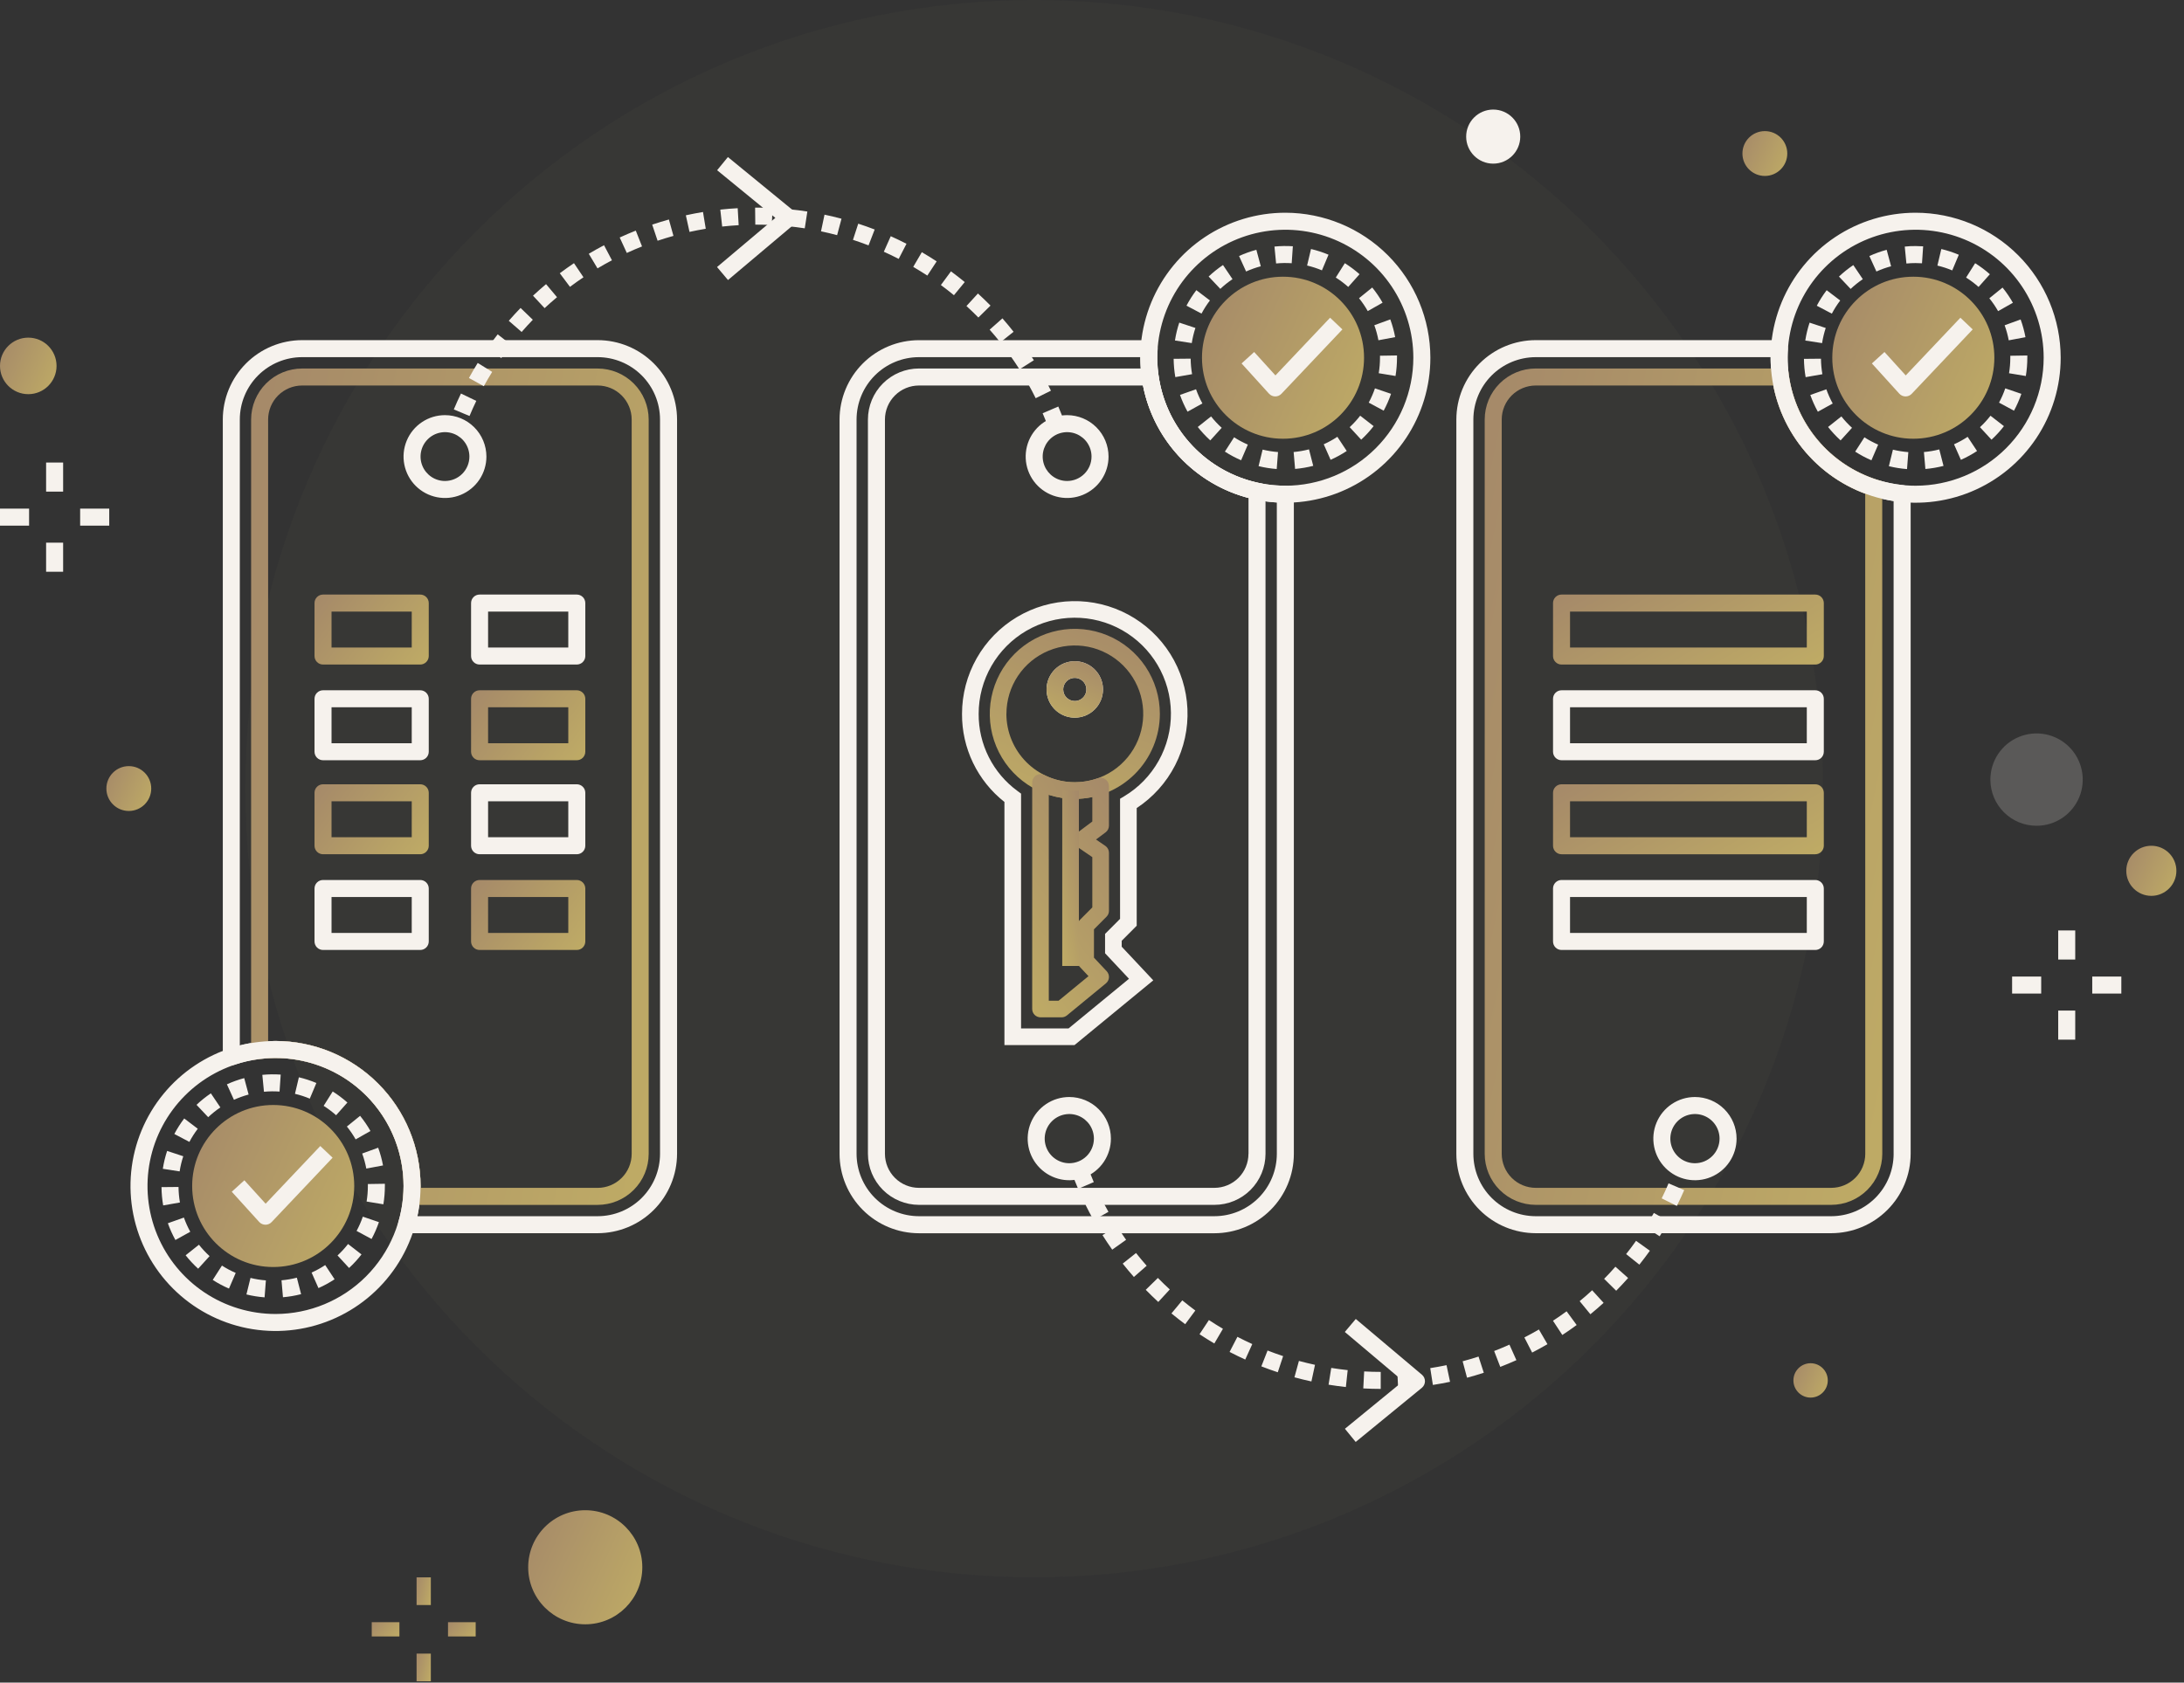 <svg width="279" height="215" viewBox="0 0 279 215" fill="none" xmlns="http://www.w3.org/2000/svg">
<rect x="0" y="0" width="279" height="215" fill="#333333" stroke="none"/>
<path d="M132.119 201.554C187.776 201.554 232.896 156.435 232.896 100.777C232.896 45.119 187.776 0 132.119 0C76.461 0 31.342 45.119 31.342 100.777C31.342 156.435 76.461 201.554 132.119 201.554Z" fill="#C3B075" fill-opacity="0.03"/>
<path opacity="0.2" d="M260.165 105.517C261.332 105.517 262.472 105.171 263.443 104.522C264.413 103.874 265.169 102.953 265.616 101.875C266.062 100.797 266.179 99.61 265.951 98.466C265.724 97.321 265.162 96.27 264.337 95.445C263.511 94.62 262.46 94.058 261.316 93.83C260.171 93.603 258.985 93.719 257.907 94.166C256.829 94.612 255.907 95.369 255.259 96.339C254.611 97.309 254.265 98.45 254.265 99.617C254.265 101.182 254.886 102.682 255.993 103.789C257.099 104.895 258.6 105.517 260.165 105.517Z" fill="#F6F2ED"/>
<path d="M55.038 201.555H53.216V205.091H55.038V201.555Z" fill="url(#paint0_linear_533_2687)"/>
<path d="M55.038 211.297H53.216V214.833H55.038V211.297Z" fill="url(#paint1_linear_533_2687)"/>
<path d="M60.767 207.283H57.231V209.105H60.767V207.283Z" fill="url(#paint2_linear_533_2687)"/>
<path d="M51.024 207.283H47.488V209.105H51.024V207.283Z" fill="url(#paint3_linear_533_2687)"/>
<path d="M3.612 50.367C5.607 50.367 7.224 48.749 7.224 46.755C7.224 44.76 5.607 43.143 3.612 43.143C1.617 43.143 0 44.76 0 46.755C0 48.749 1.617 50.367 3.612 50.367Z" fill="url(#paint4_linear_533_2687)"/>
<path d="M16.455 103.625C18.037 103.625 19.32 102.342 19.32 100.76C19.32 99.177 18.037 97.894 16.455 97.894C14.873 97.894 13.59 99.177 13.59 100.76C13.59 102.342 14.873 103.625 16.455 103.625Z" fill="url(#paint5_linear_533_2687)"/>
<path d="M274.827 114.472C276.595 114.472 278.028 113.039 278.028 111.271C278.028 109.503 276.595 108.07 274.827 108.07C273.059 108.07 271.626 109.503 271.626 111.271C271.626 113.039 273.059 114.472 274.827 114.472Z" fill="url(#paint6_linear_533_2687)"/>
<path d="M225.455 22.482C227.037 22.482 228.32 21.199 228.32 19.617C228.32 18.035 227.037 16.752 225.455 16.752C223.873 16.752 222.59 18.035 222.59 19.617C222.59 21.199 223.873 22.482 225.455 22.482Z" fill="url(#paint7_linear_533_2687)"/>
<path d="M76.348 43.463H38.599C35.912 43.466 33.335 44.535 31.435 46.435C29.535 48.335 28.466 50.912 28.463 53.599V135.045C28.463 135.218 28.504 135.389 28.584 135.543C28.663 135.697 28.778 135.829 28.919 135.93C29.06 136.03 29.223 136.096 29.395 136.12C29.566 136.145 29.741 136.128 29.905 136.072C31.002 135.691 32.139 135.433 33.293 135.305C35.586 135.031 37.912 135.247 40.115 135.938C42.319 136.629 44.351 137.78 46.077 139.315C47.803 140.85 49.184 142.733 50.128 144.841C51.072 146.949 51.558 149.233 51.554 151.543C51.554 151.999 51.538 152.403 51.506 152.787C51.421 153.936 51.212 155.073 50.883 156.178C50.834 156.34 50.824 156.512 50.853 156.679C50.883 156.846 50.95 157.003 51.052 157.139C51.153 157.276 51.284 157.386 51.436 157.462C51.587 157.538 51.754 157.578 51.924 157.578H76.348C79.037 157.575 81.616 156.505 83.518 154.604C85.419 152.702 86.489 150.123 86.492 147.434V53.6C86.488 50.911 85.417 48.334 83.516 46.434C81.614 44.534 79.036 43.465 76.348 43.463ZM84.318 147.435C84.316 149.548 83.475 151.574 81.981 153.068C80.487 154.562 78.461 155.403 76.348 155.405H53.322C53.493 154.599 53.611 153.782 53.673 152.96C53.71 152.524 53.728 152.06 53.728 151.543C53.724 146.63 51.77 141.92 48.297 138.446C44.824 134.971 40.114 133.017 35.201 133.012C34.481 133.013 33.761 133.056 33.046 133.142C32.233 133.232 31.428 133.378 30.636 133.581V53.599C30.639 51.488 31.478 49.464 32.971 47.971C34.464 46.478 36.488 45.639 38.599 45.636H76.347C78.459 45.638 80.484 46.477 81.978 47.969C83.472 49.462 84.313 51.487 84.317 53.599L84.318 147.435Z" fill="#F6F2ED"/>
<path d="M76.348 47.09H38.6C36.872 47.091 35.215 47.777 33.993 48.998C32.77 50.22 32.082 51.876 32.079 53.604V135.454L33.294 135.309C35.587 135.035 37.913 135.25 40.117 135.942C42.32 136.633 44.352 137.784 46.078 139.319C47.804 140.854 49.185 142.737 50.129 144.845C51.073 146.953 51.559 149.237 51.555 151.547C51.555 152.003 51.539 152.407 51.507 152.782L51.407 153.96H76.347C78.076 153.958 79.734 153.27 80.956 152.048C82.179 150.825 82.866 149.168 82.868 147.439V53.6C82.864 51.873 82.176 50.218 80.953 48.997C79.731 47.777 78.075 47.091 76.348 47.09ZM80.695 147.439C80.694 148.591 80.235 149.696 79.42 150.511C78.606 151.326 77.501 151.785 76.348 151.786H53.726C53.726 151.708 53.726 151.628 53.726 151.547C53.722 146.634 51.769 141.924 48.296 138.45C44.823 134.976 40.114 133.022 35.201 133.016C34.888 133.016 34.571 133.024 34.252 133.041V53.6C34.255 52.448 34.714 51.344 35.529 50.531C36.344 49.717 37.448 49.26 38.6 49.26H76.348C77.5 49.26 78.604 49.718 79.419 50.531C80.234 51.345 80.693 52.448 80.695 53.6V147.439Z" fill="url(#paint8_linear_533_2687)"/>
<path d="M164.199 62.062C160.268 62.066 156.468 60.653 153.495 58.081C150.522 55.51 148.576 51.952 148.015 48.062C148.015 48.047 148.015 48.031 148.009 48.015C147.901 47.253 147.847 46.484 147.847 45.715C147.847 45.351 147.86 44.995 147.887 44.638C147.898 44.489 147.878 44.339 147.829 44.197C147.78 44.056 147.702 43.927 147.6 43.817C147.498 43.707 147.375 43.62 147.238 43.56C147.101 43.5 146.953 43.469 146.803 43.469H117.394C114.706 43.471 112.128 44.539 110.226 46.439C108.325 48.34 107.254 50.916 107.25 53.605V147.44C107.253 150.129 108.323 152.708 110.224 154.609C112.126 156.511 114.705 157.581 117.394 157.584H155.142C157.831 157.581 160.41 156.511 162.312 154.609C164.213 152.708 165.283 150.129 165.286 147.44V63.149C165.286 62.861 165.171 62.584 164.968 62.38C164.764 62.176 164.487 62.062 164.199 62.062ZM163.112 147.435C163.11 149.548 162.269 151.574 160.775 153.068C159.281 154.562 157.255 155.402 155.142 155.405H117.394C115.281 155.402 113.255 154.562 111.761 153.068C110.267 151.574 109.426 149.548 109.424 147.435V53.6C109.427 51.488 110.268 49.463 111.763 47.97C113.257 46.478 115.282 45.638 117.394 45.637H145.673V45.709C145.673 46.569 145.732 47.428 145.851 48.28C145.851 48.295 145.851 48.311 145.856 48.326C146.455 52.559 148.501 56.453 151.646 59.348C154.792 62.243 158.843 63.959 163.111 64.205L163.112 147.435Z" fill="#F6F2ED"/>
<path d="M160.797 61.709C157.521 61.01 154.538 59.322 152.251 56.875C149.964 54.427 148.482 51.337 148.006 48.021L147.874 47.086H117.397C115.669 47.087 114.012 47.773 112.79 48.995C111.567 50.216 110.879 51.872 110.876 53.6V147.435C110.878 149.164 111.565 150.821 112.788 152.044C114.011 153.266 115.668 153.954 117.397 153.956H155.145C156.874 153.954 158.531 153.266 159.754 152.044C160.976 150.821 161.664 149.164 161.666 147.435V61.89L160.797 61.709ZM159.486 147.436C159.485 148.588 159.026 149.693 158.211 150.508C157.396 151.323 156.291 151.782 155.139 151.783H117.397C116.244 151.782 115.139 151.324 114.324 150.509C113.509 149.694 113.05 148.589 113.049 147.436V53.6C113.051 52.448 113.51 51.344 114.326 50.531C115.141 49.717 116.245 49.26 117.397 49.26H146.017C146.689 52.678 148.309 55.839 150.692 58.381C153.075 60.922 156.125 62.742 159.493 63.632V147.432L159.486 147.436Z" fill="#F6F2ED"/>
<path d="M243.106 61.989C241.951 61.871 240.811 61.632 239.706 61.276L239.641 61.257C236.747 60.304 234.176 58.564 232.214 56.233C230.253 53.902 228.978 51.071 228.534 48.057C228.534 48.041 228.534 48.024 228.528 48.009C228.419 47.247 228.364 46.478 228.365 45.709C228.365 45.345 228.378 44.989 228.405 44.632C228.416 44.483 228.396 44.333 228.347 44.192C228.297 44.05 228.219 43.921 228.118 43.811C228.016 43.701 227.893 43.614 227.756 43.554C227.619 43.494 227.471 43.463 227.321 43.463H196.188C193.5 43.465 190.922 44.534 189.021 46.434C187.119 48.334 186.049 50.911 186.045 53.599V147.434C186.048 150.123 187.118 152.702 189.019 154.604C190.921 156.505 193.499 157.575 196.189 157.578H233.937C236.626 157.575 239.205 156.505 241.107 154.604C243.008 152.702 244.078 150.123 244.081 147.434V63.069C244.081 62.8 243.981 62.541 243.801 62.342C243.621 62.142 243.373 62.016 243.106 61.989ZM241.906 147.436C241.904 149.549 241.063 151.575 239.569 153.069C238.075 154.563 236.049 155.404 233.936 155.406H196.188C194.075 155.404 192.049 154.563 190.555 153.069C189.061 151.575 188.22 149.549 188.218 147.436V53.6C188.221 51.488 189.062 49.463 190.557 47.971C192.051 46.478 194.076 45.639 196.188 45.637H226.188V45.709C226.187 46.569 226.248 47.428 226.368 48.28C226.368 48.295 226.368 48.31 226.373 48.324C226.872 51.758 228.321 54.984 230.557 57.638C232.793 60.292 235.727 62.268 239.027 63.342C239.048 63.348 239.069 63.355 239.09 63.359C240.009 63.653 240.949 63.874 241.903 64.022V147.434L241.906 147.436Z" fill="#F6F2ED"/>
<path d="M240.45 61.517L239.696 61.274C236.784 60.326 234.195 58.583 232.221 56.241C230.248 53.899 228.968 51.052 228.528 48.021L228.396 47.086H196.188C194.46 47.087 192.803 47.773 191.581 48.995C190.358 50.216 189.67 51.872 189.667 53.6V147.435C189.669 149.164 190.356 150.821 191.579 152.044C192.802 153.266 194.459 153.954 196.188 153.956H233.936C235.665 153.954 237.322 153.266 238.545 152.044C239.768 150.821 240.455 149.164 240.457 147.435L240.45 61.517ZM233.936 151.783H196.188C195.035 151.782 193.931 151.323 193.116 150.508C192.301 149.693 191.842 148.588 191.841 147.436V53.6C191.843 52.448 192.302 51.345 193.117 50.531C193.932 49.718 195.036 49.261 196.188 49.26H226.533C227.15 52.374 228.553 55.278 230.608 57.697C232.664 60.116 235.303 61.97 238.276 63.082L238.283 147.436C238.282 148.588 237.823 149.693 237.008 150.508C236.193 151.323 235.088 151.782 233.936 151.783Z" fill="url(#paint9_linear_533_2687)"/>
<path d="M53.685 75.973H41.266C40.977 75.973 40.701 76.087 40.497 76.291C40.293 76.495 40.179 76.771 40.179 77.06V83.828C40.179 84.116 40.294 84.392 40.497 84.596C40.701 84.799 40.978 84.914 41.266 84.914H53.685C53.973 84.914 54.249 84.799 54.453 84.595C54.657 84.391 54.772 84.115 54.772 83.827V77.059C54.771 76.77 54.657 76.494 54.453 76.291C54.249 76.087 53.973 75.973 53.685 75.973ZM52.598 82.74H42.353V78.146H52.599L52.598 82.74Z" fill="url(#paint10_linear_533_2687)"/>
<path d="M53.685 88.203H41.266C40.977 88.203 40.701 88.318 40.497 88.522C40.293 88.725 40.179 89.002 40.179 89.29V96.057C40.179 96.345 40.294 96.621 40.497 96.825C40.701 97.029 40.978 97.143 41.266 97.143H53.685C53.973 97.143 54.249 97.029 54.453 96.825C54.657 96.621 54.772 96.344 54.772 96.056V89.289C54.771 89.001 54.657 88.725 54.453 88.521C54.249 88.317 53.973 88.203 53.685 88.203ZM52.598 94.97H42.353V90.376H52.599L52.598 94.97Z" fill="#F6F2ED"/>
<path d="M231.9 75.973H199.482C199.193 75.973 198.917 76.087 198.713 76.291C198.509 76.495 198.395 76.771 198.395 77.06V83.828C198.395 84.116 198.509 84.392 198.713 84.596C198.917 84.8 199.193 84.915 199.482 84.915H231.9C232.188 84.915 232.464 84.8 232.668 84.596C232.872 84.392 232.987 84.116 232.987 83.828V77.06C232.987 76.771 232.872 76.495 232.668 76.291C232.464 76.087 232.188 75.973 231.9 75.973ZM230.813 82.74H200.568V78.146H230.814L230.813 82.74Z" fill="url(#paint11_linear_533_2687)"/>
<path d="M231.9 88.203H199.482C199.193 88.203 198.917 88.318 198.713 88.522C198.509 88.725 198.395 89.002 198.395 89.29V96.057C198.395 96.345 198.509 96.622 198.713 96.826C198.917 97.03 199.193 97.144 199.482 97.144H231.9C232.188 97.144 232.464 97.03 232.668 96.826C232.872 96.622 232.987 96.345 232.987 96.057V89.29C232.987 89.002 232.872 88.725 232.668 88.522C232.464 88.318 232.188 88.203 231.9 88.203ZM230.813 94.97H200.568V90.376H230.814L230.813 94.97Z" fill="#F6F2ED"/>
<path d="M53.685 100.215H41.266C40.977 100.215 40.701 100.329 40.497 100.533C40.293 100.737 40.179 101.014 40.179 101.302V108.069C40.179 108.357 40.294 108.633 40.497 108.837C40.701 109.04 40.978 109.155 41.266 109.155H53.685C53.973 109.155 54.249 109.04 54.453 108.836C54.657 108.633 54.772 108.356 54.772 108.068V101.301C54.771 101.013 54.657 100.737 54.453 100.533C54.249 100.329 53.973 100.215 53.685 100.215ZM52.598 106.982H42.353V102.388H52.599L52.598 106.982Z" fill="url(#paint12_linear_533_2687)"/>
<path d="M53.685 112.445H41.266C40.977 112.445 40.701 112.56 40.497 112.764C40.293 112.968 40.179 113.244 40.179 113.532V120.3C40.179 120.588 40.294 120.865 40.497 121.068C40.701 121.272 40.978 121.386 41.266 121.386H53.685C53.973 121.386 54.249 121.272 54.453 121.068C54.657 120.864 54.772 120.588 54.772 120.299V113.531C54.771 113.243 54.657 112.967 54.453 112.763C54.249 112.56 53.973 112.445 53.685 112.445ZM52.598 119.212H42.353V114.618H52.599L52.598 119.212Z" fill="#F6F2ED"/>
<path d="M231.9 100.215H199.482C199.193 100.215 198.917 100.329 198.713 100.533C198.509 100.737 198.395 101.014 198.395 101.302V108.069C198.395 108.357 198.509 108.634 198.713 108.837C198.917 109.041 199.193 109.156 199.482 109.156H231.9C232.188 109.156 232.464 109.041 232.668 108.837C232.872 108.634 232.987 108.357 232.987 108.069V101.302C232.987 101.014 232.872 100.737 232.668 100.533C232.464 100.329 232.188 100.215 231.9 100.215ZM230.813 106.982H200.568V102.388H230.814L230.813 106.982Z" fill="url(#paint13_linear_533_2687)"/>
<path d="M231.9 112.445H199.482C199.193 112.445 198.917 112.56 198.713 112.764C198.509 112.968 198.395 113.244 198.395 113.532V120.3C198.395 120.589 198.509 120.865 198.713 121.069C198.917 121.273 199.193 121.387 199.482 121.387H231.9C232.188 121.387 232.464 121.273 232.668 121.069C232.872 120.865 232.987 120.589 232.987 120.3V113.532C232.987 113.244 232.872 112.968 232.668 112.764C232.464 112.56 232.188 112.445 231.9 112.445ZM230.813 119.212H200.568V114.618H230.814L230.813 119.212Z" fill="#F6F2ED"/>
<path d="M71.512 34.916L72.812 36.654C73.377 36.23 73.957 35.818 74.537 35.428L73.324 33.628C72.719 34.035 72.108 34.469 71.512 34.916ZM79.166 30.347L80.073 32.322C80.719 32.022 81.373 31.746 82.019 31.489L81.219 29.468C80.54 29.739 79.847 30.034 79.166 30.347ZM75.215 32.428L76.33 34.294C76.93 33.934 77.553 33.586 78.175 33.258L77.162 31.335C76.506 31.681 75.852 32.049 75.215 32.428ZM87.615 27.51L88.082 29.632C88.762 29.483 89.46 29.348 90.159 29.232L89.805 27.087C89.072 27.211 88.34 27.352 87.618 27.51H87.615ZM83.315 28.701L84.006 30.762C84.67 30.539 85.351 30.331 86.032 30.142L85.45 28.048C84.74 28.246 84.017 28.466 83.317 28.701H83.315ZM59.907 48.301L61.807 49.347C62.147 48.728 62.507 48.114 62.874 47.522L61.027 46.376C60.64 46.996 60.267 47.644 59.908 48.298L59.907 48.301ZM57.974 52.318L59.981 53.154C60.249 52.509 60.54 51.86 60.846 51.227L58.888 50.284C58.566 50.949 58.259 51.634 57.975 52.315L57.974 52.318ZM92.017 26.789L92.256 28.95C92.945 28.874 93.656 28.814 94.363 28.773L94.239 26.603C93.493 26.642 92.74 26.705 92.018 26.785L92.017 26.789ZM64.996 40.994L66.638 42.419C67.102 41.884 67.583 41.359 68.066 40.858L66.502 39.35C65.993 39.875 65.486 40.427 64.997 40.99L64.996 40.994ZM62.257 44.512L64.04 45.756C64.44 45.177 64.866 44.605 65.294 44.056L63.579 42.722C63.128 43.296 62.683 43.899 62.258 44.509L62.257 44.512ZM68.091 37.784L69.572 39.374C70.091 38.891 70.624 38.419 71.158 37.974L69.758 36.308C69.201 36.775 68.64 37.275 68.092 37.781L68.091 37.784ZM128.053 40.684L126.425 42.125C126.888 42.648 127.346 43.194 127.784 43.746L129.484 42.395C129.027 41.808 128.54 41.232 128.055 40.675L128.053 40.684ZM130.828 44.178L129.056 45.438C129.463 46.01 129.856 46.6 130.236 47.194L132.072 46.031C131.677 45.4 131.259 44.775 130.83 44.175L130.828 44.178ZM124.928 37.504L123.462 39.104C123.978 39.575 124.49 40.07 124.985 40.572L126.535 39.048C126.012 38.519 125.472 37.997 124.927 37.5L124.928 37.504ZM133.22 47.947L131.32 49.011C131.664 49.624 131.996 50.253 132.307 50.883L134.256 49.921C133.931 49.253 133.582 48.589 133.219 47.943L133.22 47.947ZM135.195 51.947L133.195 52.804C133.47 53.444 133.732 54.104 133.975 54.77L136.017 54.023C135.761 53.321 135.484 52.623 135.194 51.946L135.195 51.947ZM120.195 36.422C120.757 36.836 121.319 37.273 121.863 37.722L123.243 36.042C122.669 35.57 122.076 35.109 121.483 34.673L120.195 36.422ZM100.705 28.908C101.405 28.979 102.113 29.07 102.805 29.177L103.137 27.029C102.41 26.917 101.666 26.821 100.925 26.746L100.705 28.908ZM104.882 29.557C105.568 29.702 106.26 29.867 106.939 30.048L107.5 27.948C106.784 27.757 106.053 27.583 105.33 27.43L104.882 29.557ZM116.663 34.1C117.263 34.453 117.871 34.827 118.463 35.214L119.657 33.399C119.037 32.991 118.4 32.599 117.762 32.223L116.663 34.1ZM96.463 26.532L96.487 28.706H96.703C97.325 28.706 97.961 28.721 98.594 28.752L98.694 26.581C98.011 26.548 97.325 26.514 96.657 26.532H96.463ZM112.906 32.166C113.541 32.45 114.182 32.759 114.806 33.082L115.801 31.149C115.139 30.809 114.462 30.483 113.791 30.183L112.906 32.166ZM108.965 30.647C109.627 30.862 110.297 31.1 110.955 31.354L111.738 29.326C111.038 29.058 110.338 28.807 109.638 28.58L108.965 30.647Z" fill="#F6F2ED"/>
<path d="M56.845 53.047C55.798 53.047 54.775 53.357 53.904 53.939C53.034 54.52 52.355 55.347 51.955 56.314C51.554 57.282 51.449 58.346 51.654 59.373C51.858 60.399 52.362 61.342 53.102 62.083C53.842 62.823 54.785 63.327 55.812 63.531C56.839 63.735 57.903 63.631 58.87 63.23C59.837 62.829 60.664 62.151 61.246 61.281C61.827 60.41 62.138 59.387 62.138 58.34C62.136 56.937 61.578 55.591 60.585 54.599C59.593 53.607 58.248 53.049 56.845 53.047ZM56.845 61.46C56.228 61.46 55.624 61.277 55.111 60.934C54.598 60.591 54.198 60.104 53.962 59.534C53.726 58.964 53.664 58.336 53.785 57.731C53.905 57.126 54.202 56.57 54.639 56.134C55.075 55.697 55.631 55.4 56.236 55.28C56.841 55.159 57.469 55.221 58.039 55.457C58.609 55.694 59.096 56.093 59.439 56.606C59.782 57.12 59.965 57.723 59.965 58.34C59.964 59.167 59.635 59.96 59.05 60.545C58.465 61.13 57.672 61.459 56.845 61.46Z" fill="#F6F2ED"/>
<path d="M136.32 53.047C135.273 53.047 134.25 53.357 133.38 53.939C132.509 54.52 131.831 55.347 131.43 56.314C131.03 57.282 130.925 58.346 131.129 59.373C131.333 60.399 131.837 61.342 132.578 62.083C133.318 62.823 134.261 63.327 135.288 63.531C136.314 63.735 137.379 63.631 138.346 63.23C139.313 62.829 140.14 62.151 140.721 61.281C141.303 60.41 141.613 59.387 141.613 58.34C141.611 56.937 141.053 55.591 140.061 54.599C139.069 53.607 137.724 53.049 136.32 53.047ZM136.32 61.46C135.703 61.46 135.1 61.277 134.587 60.934C134.074 60.591 133.674 60.104 133.438 59.534C133.202 58.964 133.14 58.336 133.26 57.731C133.381 57.126 133.678 56.57 134.114 56.134C134.551 55.697 135.106 55.4 135.712 55.28C136.317 55.159 136.944 55.221 137.514 55.457C138.084 55.694 138.572 56.093 138.915 56.606C139.257 57.12 139.44 57.723 139.44 58.34C139.44 59.167 139.111 59.96 138.526 60.545C137.941 61.13 137.148 61.459 136.32 61.46Z" fill="#F6F2ED"/>
<path d="M174.155 177.412C174.894 177.452 175.644 177.473 176.384 177.474V175.3C175.684 175.3 174.97 175.279 174.268 175.241L174.155 177.412ZM157.076 172.749C157.736 173.092 158.411 173.421 159.076 173.724L159.976 171.744C159.342 171.457 158.703 171.144 158.076 170.82L157.076 172.749ZM169.721 176.935C170.447 177.052 171.191 177.152 171.931 177.235L172.163 175.074C171.463 174.998 170.756 174.904 170.063 174.793L169.721 176.935ZM153.236 170.487C153.855 170.897 154.491 171.295 155.127 171.669L156.227 169.795C155.627 169.44 155.027 169.064 154.435 168.675L153.236 170.487ZM165.361 175.992C166.071 176.186 166.8 176.364 167.529 176.521L167.987 174.397C167.297 174.248 166.606 174.078 165.934 173.897L165.361 175.992ZM161.133 174.592C161.818 174.861 162.524 175.115 163.233 175.348L163.916 173.285C163.248 173.064 162.578 172.822 161.929 172.568L161.133 174.592ZM140.614 152.975L138.664 153.935C138.991 154.599 139.34 155.265 139.702 155.911L141.602 154.848C141.255 154.235 140.924 153.604 140.614 152.975ZM138.944 149.082L136.902 149.829C137.159 150.529 137.436 151.229 137.727 151.906L139.727 151.049C139.454 150.409 139.191 149.747 138.944 149.082ZM149.649 167.829C150.216 168.299 150.807 168.762 151.405 169.205L152.7 167.459C152.133 167.039 151.574 166.601 151.035 166.159L149.649 167.829ZM142.677 156.665L140.84 157.827C141.24 158.456 141.655 159.079 142.082 159.681L143.855 158.423C143.455 157.854 143.059 157.262 142.682 156.666L142.677 156.665ZM146.367 164.812C146.891 165.348 147.431 165.871 147.967 166.365L149.436 164.765C148.925 164.297 148.414 163.802 147.917 163.294L146.367 164.812ZM145.124 160.112L143.424 161.462C143.879 162.036 144.359 162.612 144.852 163.172L146.485 161.737C146.018 161.21 145.561 160.662 145.129 160.117L145.124 160.112ZM207.724 160.241L209.424 161.596C209.883 161.02 210.335 160.422 210.768 159.817L209.001 158.552C208.598 159.132 208.169 159.7 207.733 160.246L207.724 160.241ZM204.916 163.403L206.464 164.93C206.981 164.405 207.495 163.857 207.987 163.302L206.363 161.859C205.903 162.391 205.416 162.91 204.924 163.408L204.916 163.403ZM201.791 166.255L203.169 167.935C203.746 167.462 204.314 166.971 204.856 166.476L203.391 164.87C202.885 165.344 202.344 165.81 201.799 166.26L201.791 166.255ZM210.184 156.801L212.016 157.97C212.416 157.342 212.803 156.699 213.165 156.06L211.273 154.99C210.944 155.601 210.573 156.21 210.193 156.806L210.184 156.801ZM214.009 149.074L213.947 149.241L215.982 150.004L216.047 149.828L214.009 149.074ZM212.266 153.122L214.212 154.091C214.543 153.426 214.859 152.746 215.153 152.07L213.153 151.207C212.888 151.852 212.589 152.497 212.274 153.127L212.266 153.122ZM178.503 175.252L178.61 177.423C179.349 177.386 180.097 177.33 180.834 177.254L180.612 175.092C179.914 175.163 179.204 175.217 178.503 175.252ZM182.71 174.819L183.046 176.967C183.782 176.852 184.52 176.716 185.24 176.567L184.79 174.44C184.107 174.582 183.408 174.71 182.71 174.819ZM186.848 173.944L187.41 176.044C188.122 175.854 188.842 175.644 189.551 175.409L188.879 173.342C188.206 173.561 187.523 173.763 186.844 173.944H186.848ZM198.39 168.766L199.583 170.583C200.2 170.183 200.816 169.749 201.415 169.31L200.129 167.558C199.56 167.976 198.974 168.382 198.39 168.766ZM194.735 170.899L195.728 172.832C196.381 172.496 197.039 172.132 197.684 171.76L196.59 169.882C195.977 170.239 195.353 170.582 194.735 170.899ZM190.873 172.632L191.656 174.66C192.343 174.395 193.036 174.106 193.716 173.801L192.827 171.817C192.181 172.106 191.524 172.382 190.873 172.632Z" fill="#F6F2ED"/>
<path d="M216.526 140.176C215.474 140.176 214.446 140.488 213.572 141.072C212.698 141.656 212.016 142.486 211.614 143.458C211.211 144.43 211.106 145.499 211.311 146.53C211.516 147.561 212.023 148.509 212.766 149.252C213.51 149.996 214.457 150.502 215.489 150.708C216.52 150.913 217.589 150.807 218.561 150.405C219.532 150.003 220.363 149.321 220.947 148.447C221.531 147.572 221.843 146.544 221.843 145.493C221.841 144.083 221.281 142.732 220.284 141.735C219.287 140.738 217.936 140.177 216.526 140.176ZM216.526 148.637C215.904 148.637 215.297 148.452 214.78 148.107C214.263 147.762 213.86 147.271 213.622 146.696C213.384 146.122 213.322 145.49 213.443 144.88C213.565 144.271 213.864 143.71 214.304 143.271C214.744 142.831 215.304 142.532 215.913 142.411C216.523 142.29 217.155 142.352 217.729 142.59C218.304 142.828 218.795 143.231 219.14 143.748C219.485 144.265 219.669 144.873 219.669 145.495C219.668 146.328 219.336 147.126 218.747 147.715C218.158 148.304 217.359 148.636 216.526 148.637Z" fill="#F6F2ED"/>
<path d="M136.598 140.176C135.547 140.176 134.519 140.488 133.645 141.072C132.77 141.657 132.089 142.487 131.687 143.459C131.284 144.43 131.179 145.499 131.385 146.531C131.59 147.562 132.096 148.509 132.84 149.253C133.584 149.996 134.531 150.503 135.562 150.708C136.594 150.913 137.663 150.807 138.634 150.405C139.606 150.002 140.436 149.321 141.02 148.447C141.604 147.572 141.916 146.544 141.916 145.493C141.915 144.083 141.354 142.731 140.357 141.734C139.36 140.738 138.008 140.177 136.598 140.176ZM136.598 148.637C135.977 148.636 135.369 148.452 134.853 148.106C134.336 147.761 133.933 147.27 133.696 146.695C133.458 146.121 133.396 145.489 133.518 144.879C133.639 144.27 133.939 143.71 134.378 143.271C134.818 142.831 135.378 142.532 135.988 142.411C136.597 142.29 137.229 142.352 137.803 142.59C138.378 142.828 138.868 143.231 139.214 143.748C139.559 144.265 139.743 144.872 139.743 145.494C139.742 146.327 139.41 147.127 138.821 147.716C138.231 148.305 137.432 148.636 136.598 148.637Z" fill="#F6F2ED"/>
<path d="M101.439 26.987L92.988 20.068L91.611 21.751L99.05 27.84L91.599 34.122L92.999 35.783L101.45 28.659C101.572 28.556 101.67 28.428 101.736 28.283C101.803 28.138 101.837 27.98 101.836 27.82C101.835 27.661 101.798 27.504 101.73 27.36C101.661 27.216 101.562 27.088 101.439 26.987Z" fill="#F6F2ED"/>
<path d="M181.648 175.662L173.197 168.537L171.797 170.198L179.247 176.481L171.809 182.569L173.186 184.252L181.637 177.334C181.76 177.233 181.86 177.106 181.929 176.962C181.998 176.818 182.034 176.661 182.035 176.501C182.036 176.341 182.002 176.183 181.936 176.038C181.869 175.893 181.771 175.765 181.649 175.662H181.648Z" fill="#F6F2ED"/>
<path d="M244.421 56.061C250.139 56.061 254.773 51.427 254.773 45.709C254.773 39.992 250.139 35.357 244.421 35.357C238.704 35.357 234.069 39.992 234.069 45.709C234.069 51.427 238.704 56.061 244.421 56.061Z" fill="url(#paint14_linear_533_2687)"/>
<path d="M244.719 27.182C241.055 27.182 237.473 28.268 234.426 30.304C231.379 32.34 229.004 35.234 227.602 38.619C226.199 42.005 225.833 45.73 226.547 49.324C227.262 52.918 229.027 56.22 231.618 58.811C234.209 61.402 237.511 63.167 241.105 63.882C244.699 64.597 248.424 64.23 251.81 62.827C255.195 61.425 258.089 59.05 260.125 56.003C262.161 52.956 263.247 49.374 263.247 45.71C263.242 40.797 261.288 36.088 257.815 32.614C254.341 29.141 249.632 27.187 244.719 27.182ZM244.719 62.065C241.485 62.065 238.323 61.105 235.634 59.309C232.944 57.511 230.848 54.957 229.61 51.969C228.372 48.981 228.049 45.693 228.68 42.52C229.311 39.348 230.868 36.434 233.155 34.147C235.443 31.86 238.357 30.302 241.529 29.671C244.701 29.04 247.99 29.364 250.978 30.602C253.966 31.839 256.52 33.935 258.317 36.625C260.114 39.314 261.073 42.476 261.073 45.711C261.068 50.046 259.344 54.203 256.278 57.269C253.212 60.335 249.055 62.06 244.719 62.065Z" fill="#F6F2ED"/>
<path d="M250.435 40.598L243.453 47.97L240.736 44.979L239.127 46.441L242.627 50.3C242.728 50.41 242.85 50.499 242.986 50.56C243.123 50.621 243.27 50.654 243.42 50.656H243.431C243.579 50.656 243.725 50.626 243.861 50.567C243.996 50.509 244.119 50.423 244.22 50.316L252.008 42.093L250.435 40.598Z" fill="#F6F2ED"/>
<path d="M163.901 56.061C169.618 56.061 174.253 51.427 174.253 45.709C174.253 39.992 169.618 35.357 163.901 35.357C158.184 35.357 153.549 39.992 153.549 45.709C153.549 51.427 158.184 56.061 163.901 56.061Z" fill="url(#paint15_linear_533_2687)"/>
<path d="M164.198 27.182C160.533 27.182 156.951 28.268 153.904 30.304C150.857 32.34 148.483 35.234 147.08 38.619C145.678 42.005 145.311 45.73 146.026 49.324C146.741 52.918 148.505 56.22 151.097 58.811C153.688 61.402 156.989 63.167 160.583 63.882C164.177 64.597 167.903 64.23 171.288 62.827C174.674 61.425 177.568 59.05 179.603 56.003C181.639 52.956 182.726 49.374 182.726 45.71C182.72 40.797 180.767 36.088 177.293 32.614C173.82 29.141 169.11 27.187 164.198 27.182ZM164.198 62.065C160.963 62.065 157.801 61.106 155.112 59.309C152.422 57.513 150.326 54.959 149.087 51.971C147.849 48.982 147.525 45.694 148.156 42.522C148.787 39.349 150.344 36.435 152.631 34.148C154.918 31.86 157.832 30.302 161.004 29.671C164.176 29.04 167.465 29.363 170.453 30.601C173.442 31.839 175.996 33.935 177.793 36.624C179.59 39.313 180.55 42.475 180.55 45.71C180.545 50.045 178.821 54.202 175.755 57.268C172.69 60.334 168.534 62.059 164.198 62.065Z" fill="#F6F2ED"/>
<path d="M152.711 41.905L150.648 41.223C150.401 41.968 150.217 42.733 150.097 43.508L152.245 43.839C152.347 43.183 152.503 42.536 152.711 41.905ZM154.563 38.391L152.831 37.076C152.357 37.702 151.935 38.365 151.569 39.059L153.492 40.071C153.802 39.484 154.16 38.924 154.563 38.395V38.391ZM152.104 45.828L149.93 45.849C149.938 46.633 150.009 47.415 150.144 48.187L152.285 47.812C152.171 47.158 152.11 46.496 152.104 45.832V45.828ZM152.791 49.737L150.742 50.462C151.003 51.202 151.325 51.918 151.705 52.604L153.605 51.552C153.284 50.972 153.012 50.367 152.791 49.742V49.737ZM161.06 34.019L160.497 31.919C159.739 32.123 158.999 32.389 158.285 32.713L159.185 34.691C159.791 34.418 160.419 34.195 161.063 34.024L161.06 34.019ZM174.731 39.75L176.622 38.679C176.235 37.997 175.793 37.348 175.3 36.738L173.611 38.105C174.028 38.624 174.403 39.176 174.731 39.755V39.75ZM176.091 43.478L178.228 43.078C178.083 42.307 177.876 41.549 177.607 40.811L175.565 41.557C175.793 42.183 175.969 42.827 176.091 43.482V43.478ZM157.448 35.666L156.234 33.866C155.583 34.305 154.97 34.796 154.4 35.334L155.893 36.913C156.376 36.457 156.897 36.041 157.449 35.67L157.448 35.666ZM154.711 53.209L153.011 54.559C153.496 55.174 154.031 55.747 154.611 56.274L156.071 54.665C155.579 54.219 155.125 53.733 154.712 53.213L154.711 53.209ZM178.465 45.42L176.291 45.454V45.704C176.291 46.37 176.237 47.034 176.129 47.69L178.274 48.044C178.4 47.268 178.464 46.483 178.464 45.696L178.465 45.42ZM172.415 54.581L173.89 56.181C174.466 55.649 174.997 55.069 175.478 54.449L173.76 53.117C173.352 53.643 172.902 54.134 172.415 54.586V54.581ZM156.475 57.706C157.134 58.132 157.828 58.502 158.549 58.812L159.409 56.812C158.798 56.549 158.211 56.235 157.652 55.875L156.475 57.706ZM169.101 56.766L169.981 58.754C170.697 58.436 171.387 58.059 172.042 57.627L170.842 55.813C170.289 56.181 169.707 56.501 169.101 56.771V56.766ZM174.849 51.446L176.762 52.476C177.134 51.786 177.449 51.066 177.703 50.323L175.647 49.623C175.431 50.254 175.164 50.865 174.849 51.451V51.446ZM171.802 33.626L170.642 35.464C171.204 35.82 171.737 36.222 172.235 36.664L173.678 35.04C173.092 34.52 172.464 34.049 171.802 33.631V33.626ZM167.479 31.813L166.979 33.929C167.626 34.082 168.259 34.288 168.873 34.545L169.714 32.545C168.99 32.242 168.242 31.999 167.479 31.818V31.813ZM162.809 31.501L163.019 33.665C163.681 33.601 164.347 33.591 165.011 33.635L165.158 31.467C164.375 31.415 163.589 31.427 162.809 31.505V31.501ZM160.778 59.562C161.539 59.749 162.315 59.872 163.097 59.932L163.263 57.764C162.599 57.714 161.942 57.609 161.296 57.45L160.778 59.562ZM165.258 57.754L165.445 59.919C166.227 59.852 167.002 59.721 167.762 59.525L167.22 57.419C166.578 57.587 165.923 57.7 165.263 57.759L165.258 57.754Z" fill="#F6F2ED"/>
<path d="M233.232 41.91L231.169 41.228C230.923 41.973 230.739 42.737 230.619 43.513L232.767 43.844C232.868 43.187 233.024 42.54 233.232 41.91ZM232.624 45.834L230.45 45.855C230.458 46.639 230.53 47.42 230.664 48.193L232.805 47.818C232.691 47.162 232.63 46.499 232.624 45.834ZM235.084 38.398L233.352 37.083C232.878 37.708 232.456 38.371 232.09 39.066L234.013 40.078C234.323 39.489 234.681 38.927 235.083 38.397L235.084 38.398ZM233.311 49.744L231.262 50.469C231.524 51.208 231.846 51.924 232.225 52.61L234.125 51.559C233.805 50.977 233.533 50.369 233.311 49.743V49.744ZM255.251 39.759L257.142 38.688C256.756 38.005 256.313 37.356 255.82 36.747L254.131 38.114C254.55 38.63 254.925 39.18 255.253 39.758L255.251 39.759ZM256.611 43.486L258.748 43.086C258.604 42.315 258.397 41.557 258.128 40.82L256.086 41.564C256.314 42.189 256.489 42.831 256.611 43.485V43.486ZM237.97 35.672L236.756 33.872C236.106 34.31 235.492 34.801 234.922 35.34L236.415 36.919C236.898 36.461 237.419 36.044 237.97 35.672ZM235.231 53.21L233.531 54.56C234.017 55.174 234.552 55.748 235.131 56.275L236.591 54.666C236.099 54.218 235.644 53.731 235.231 53.21ZM241.581 34.021L241.018 31.921C240.26 32.124 239.521 32.39 238.806 32.715L239.706 34.693C240.311 34.419 240.938 34.196 241.58 34.025L241.581 34.021ZM255.37 51.448L257.283 52.478C257.655 51.787 257.97 51.067 258.224 50.325L256.168 49.625C255.952 50.254 255.685 50.865 255.369 51.452L255.37 51.448ZM252.323 33.628L251.163 35.466C251.726 35.822 252.259 36.223 252.757 36.666L254.2 35.042C253.614 34.522 252.986 34.05 252.322 33.633L252.323 33.628ZM236.995 57.71C237.655 58.135 238.348 58.505 239.069 58.816L239.93 56.816C239.32 56.552 238.732 56.239 238.173 55.879L236.995 57.71ZM252.935 54.585L254.41 56.185C254.986 55.652 255.518 55.073 255.998 54.453L254.28 53.121C253.873 53.645 253.423 54.136 252.935 54.587V54.585ZM258.985 45.424L256.811 45.459V45.707C256.811 46.372 256.757 47.036 256.649 47.693L258.794 48.047C258.921 47.27 258.985 46.485 258.985 45.699V45.424ZM249.62 56.77L250.5 58.758C251.217 58.439 251.906 58.062 252.561 57.631L251.361 55.817C250.809 56.183 250.227 56.502 249.621 56.772L249.62 56.77ZM241.298 59.57C242.06 59.756 242.835 59.88 243.617 59.94L243.783 57.772C243.12 57.721 242.462 57.616 241.816 57.458L241.298 59.57ZM247.998 31.821L247.498 33.937C248.145 34.09 248.779 34.295 249.392 34.553L250.233 32.553C249.51 32.248 248.763 32.002 248 31.82L247.998 31.821ZM243.327 31.508L243.538 33.672C243.924 33.634 244.313 33.615 244.698 33.615C244.971 33.615 245.255 33.623 245.53 33.642L245.677 31.474C245.36 31.452 245.041 31.441 244.72 31.441C244.256 31.434 243.791 31.457 243.329 31.51L243.327 31.508ZM245.776 57.762L245.963 59.927C246.745 59.86 247.52 59.728 248.28 59.533L247.738 57.427C247.095 57.592 246.44 57.704 245.778 57.761L245.776 57.762Z" fill="#F6F2ED"/>
<path d="M169.916 40.598L162.934 47.97L160.217 44.979L158.608 46.441L162.108 50.3C162.209 50.41 162.331 50.499 162.468 50.56C162.604 50.621 162.752 50.654 162.901 50.656H162.912C163.06 50.656 163.206 50.626 163.342 50.567C163.478 50.509 163.6 50.423 163.701 50.316L171.489 42.093L169.916 40.598Z" fill="#F6F2ED"/>
<path d="M34.901 161.899C40.618 161.899 45.253 157.265 45.253 151.547C45.253 145.83 40.618 141.195 34.901 141.195C29.184 141.195 24.549 145.83 24.549 151.547C24.549 157.265 29.184 161.899 34.901 161.899Z" fill="url(#paint16_linear_533_2687)"/>
<path d="M35.198 133.018C31.533 133.018 27.951 134.104 24.904 136.14C21.857 138.176 19.483 141.07 18.08 144.455C16.678 147.841 16.311 151.566 17.026 155.16C17.741 158.754 19.506 162.056 22.097 164.647C24.688 167.238 27.989 169.003 31.583 169.718C35.177 170.432 38.903 170.066 42.288 168.663C45.674 167.261 48.568 164.886 50.603 161.839C52.639 158.792 53.726 155.21 53.726 151.546C53.72 146.633 51.767 141.924 48.293 138.45C44.82 134.977 40.11 133.023 35.198 133.018ZM35.198 167.901C31.963 167.901 28.802 166.941 26.112 165.144C23.423 163.347 21.327 160.793 20.089 157.805C18.851 154.817 18.527 151.528 19.158 148.356C19.789 145.184 21.347 142.27 23.634 139.983C25.921 137.695 28.835 136.138 32.007 135.507C35.18 134.876 38.468 135.2 41.456 136.437C44.445 137.675 46.999 139.771 48.796 142.461C50.593 145.15 51.552 148.312 51.552 151.547C51.547 155.882 49.822 160.039 46.756 163.105C43.691 166.171 39.534 167.896 35.198 167.901Z" fill="#F6F2ED"/>
<path d="M40.916 146.438L33.934 153.81L31.217 150.818L29.608 152.28L33.108 156.139C33.209 156.25 33.331 156.339 33.468 156.4C33.604 156.461 33.752 156.494 33.901 156.495H33.912C34.06 156.496 34.206 156.466 34.342 156.407C34.478 156.349 34.6 156.263 34.701 156.155L42.489 147.931L40.916 146.438Z" fill="#F6F2ED"/>
<path d="M265.105 118.893H262.931V122.609H265.105V118.893Z" fill="#F6F2ED"/>
<path d="M265.105 129.131H262.931V132.847H265.105V129.131Z" fill="#F6F2ED"/>
<path d="M270.995 124.783H267.279V126.957H270.995V124.783Z" fill="#F6F2ED"/>
<path d="M260.757 124.783H257.041V126.957H260.757V124.783Z" fill="#F6F2ED"/>
<path d="M8.064 59.103H5.89V62.819H8.064V59.103Z" fill="#F6F2ED"/>
<path d="M8.064 69.342H5.89V73.058H8.064V69.342Z" fill="#F6F2ED"/>
<path d="M13.955 64.992H10.239V67.166H13.955V64.992Z" fill="#F6F2ED"/>
<path d="M3.716 64.992H0V67.166H3.716V64.992Z" fill="#F6F2ED"/>
<path d="M190.754 20.91C192.662 20.91 194.209 19.363 194.209 17.455C194.209 15.547 192.662 14 190.754 14C188.846 14 187.299 15.547 187.299 17.455C187.299 19.363 188.846 20.91 190.754 20.91Z" fill="#F6F2ED"/>
<path d="M74.764 207.553C78.789 207.553 82.053 204.289 82.053 200.264C82.053 196.238 78.789 192.975 74.764 192.975C70.738 192.975 67.475 196.238 67.475 200.264C67.475 204.289 70.738 207.553 74.764 207.553Z" fill="url(#paint17_linear_533_2687)"/>
<path d="M231.299 178.583C232.511 178.583 233.494 177.601 233.494 176.388C233.494 175.176 232.511 174.193 231.299 174.193C230.086 174.193 229.104 175.176 229.104 176.388C229.104 177.601 230.086 178.583 231.299 178.583Z" fill="url(#paint18_linear_533_2687)"/>
<path d="M23.413 147.746L21.35 147.064C21.104 147.809 20.919 148.574 20.8 149.349L22.948 149.68C23.049 149.024 23.205 148.377 23.413 147.746ZM22.806 151.669L20.632 151.69C20.64 152.474 20.711 153.256 20.846 154.028L22.987 153.653C22.872 152.998 22.812 152.334 22.806 151.669ZM25.265 144.232L23.533 142.917C23.059 143.543 22.637 144.206 22.271 144.9L24.194 145.912C24.504 145.324 24.862 144.762 25.265 144.232ZM23.493 155.58L21.444 156.305C21.706 157.044 22.028 157.76 22.407 158.446L24.307 157.394C23.986 156.813 23.714 156.206 23.493 155.58ZM28.152 141.506L26.938 139.706C26.287 140.145 25.674 140.636 25.104 141.174L26.597 142.753C27.08 142.295 27.6 141.878 28.152 141.506ZM45.434 145.591L47.325 144.52C46.938 143.838 46.495 143.189 46.002 142.58L44.313 143.947C44.73 144.464 45.105 145.014 45.433 145.592L45.434 145.591ZM25.414 159.05L23.714 160.4C24.199 161.015 24.734 161.588 25.314 162.115L26.774 160.506C26.282 160.059 25.827 159.572 25.414 159.05ZM46.793 149.319L48.93 148.919C48.786 148.148 48.578 147.39 48.31 146.652L46.268 147.398C46.496 148.023 46.671 148.665 46.793 149.319ZM31.761 139.86L31.198 137.76C30.44 137.964 29.7 138.229 28.986 138.554L29.886 140.533C30.491 140.258 31.118 140.033 31.761 139.86ZM35.961 163.596L36.148 165.761C36.93 165.694 37.705 165.562 38.465 165.367L37.923 163.262C37.279 163.427 36.623 163.539 35.961 163.596ZM43.118 160.422L44.593 162.022C45.169 161.49 45.7 160.91 46.181 160.29L44.463 158.958C44.055 159.482 43.605 159.972 43.117 160.423L43.118 160.422ZM45.552 157.287L47.465 158.317C47.837 157.627 48.152 156.906 48.406 156.164L46.35 155.464C46.134 156.093 45.867 156.703 45.552 157.288V157.287ZM42.504 139.467L41.344 141.305C41.907 141.661 42.439 142.062 42.937 142.505L44.38 140.881C43.794 140.36 43.167 139.887 42.504 139.468V139.467ZM27.177 163.547C27.836 163.973 28.53 164.343 29.251 164.653L30.111 162.653C29.5 162.39 28.913 162.076 28.354 161.716L27.177 163.547ZM49.167 151.261L46.993 151.295V151.545C46.993 152.21 46.939 152.875 46.831 153.531L48.976 153.885C49.103 153.109 49.167 152.324 49.167 151.537V151.261ZM31.481 165.404C32.242 165.591 33.018 165.715 33.8 165.775L33.966 163.607C33.303 163.557 32.645 163.452 31.999 163.293L31.481 165.404ZM39.803 162.604L40.683 164.592C41.4 164.274 42.089 163.897 42.744 163.465L41.544 161.651C40.991 162.018 40.409 162.338 39.803 162.608V162.604ZM33.511 137.34L33.721 139.504C34.383 139.441 35.049 139.433 35.712 139.48L35.859 137.311C35.077 137.257 34.291 137.268 33.511 137.344V137.34ZM38.181 137.652L37.681 139.768C38.328 139.921 38.962 140.127 39.575 140.384L40.416 138.384C39.692 138.08 38.945 137.836 38.181 137.655V137.652Z" fill="#F6F2ED"/>
<path d="M73.684 75.973H61.265C60.976 75.973 60.7 76.087 60.496 76.291C60.292 76.495 60.178 76.771 60.178 77.06V83.828C60.178 84.116 60.293 84.392 60.496 84.596C60.7 84.799 60.977 84.914 61.265 84.914H73.684C73.972 84.914 74.249 84.799 74.452 84.595C74.656 84.391 74.771 84.115 74.771 83.827V77.059C74.77 76.77 74.656 76.494 74.452 76.291C74.248 76.087 73.972 75.973 73.684 75.973ZM72.597 82.74H62.352V78.146H72.598L72.597 82.74Z" fill="#F6F2ED"/>
<path d="M73.684 88.203H61.265C60.976 88.203 60.7 88.318 60.496 88.522C60.292 88.725 60.178 89.002 60.178 89.29V96.057C60.178 96.345 60.293 96.621 60.496 96.825C60.7 97.029 60.977 97.143 61.265 97.143H73.684C73.972 97.143 74.249 97.029 74.452 96.825C74.656 96.621 74.771 96.344 74.771 96.056V89.289C74.77 89.001 74.656 88.725 74.452 88.521C74.248 88.317 73.972 88.203 73.684 88.203ZM72.597 94.97H62.352V90.376H72.598L72.597 94.97Z" fill="url(#paint19_linear_533_2687)"/>
<path d="M73.684 100.215H61.265C60.976 100.215 60.7 100.329 60.496 100.533C60.292 100.737 60.178 101.014 60.178 101.302V108.069C60.178 108.357 60.293 108.633 60.496 108.837C60.7 109.04 60.977 109.155 61.265 109.155H73.684C73.972 109.155 74.249 109.04 74.452 108.836C74.656 108.633 74.771 108.356 74.771 108.068V101.301C74.77 101.013 74.656 100.737 74.452 100.533C74.248 100.329 73.972 100.215 73.684 100.215ZM72.597 106.982H62.352V102.388H72.598L72.597 106.982Z" fill="#F6F2ED"/>
<path d="M73.684 112.445H61.265C60.976 112.445 60.7 112.56 60.496 112.764C60.292 112.968 60.178 113.244 60.178 113.532V120.3C60.178 120.588 60.293 120.865 60.496 121.068C60.7 121.272 60.977 121.386 61.265 121.386H73.684C73.972 121.386 74.249 121.272 74.452 121.068C74.656 120.864 74.771 120.588 74.771 120.299V113.531C74.77 113.243 74.656 112.967 74.452 112.763C74.248 112.56 73.972 112.445 73.684 112.445ZM72.597 119.212H62.352V114.618H72.598L72.597 119.212Z" fill="url(#paint20_linear_533_2687)"/>
<path d="M148.169 91.216C148.169 89.068 147.532 86.968 146.338 85.181C145.144 83.395 143.448 82.003 141.463 81.181C139.478 80.358 137.294 80.143 135.186 80.562C133.079 80.981 131.143 82.016 129.624 83.534C128.105 85.053 127.07 86.989 126.65 89.096C126.231 91.203 126.445 93.387 127.267 95.373C128.089 97.358 129.48 99.055 131.266 100.249C133.052 101.443 135.152 102.081 137.301 102.082C140.182 102.079 142.945 100.934 144.982 98.897C147.02 96.86 148.166 94.098 148.169 91.216ZM128.569 91.216C128.569 89.488 129.081 87.799 130.041 86.362C131.002 84.925 132.366 83.805 133.963 83.144C135.559 82.482 137.316 82.309 139.011 82.646C140.706 82.983 142.263 83.816 143.485 85.037C144.707 86.259 145.54 87.816 145.877 89.511C146.214 91.206 146.041 92.963 145.38 94.56C144.719 96.156 143.599 97.521 142.162 98.481C140.725 99.442 139.036 99.954 137.308 99.954C134.99 99.954 132.767 99.033 131.128 97.395C129.488 95.756 128.566 93.534 128.563 91.216H128.569Z" fill="url(#paint21_linear_533_2687)"/>
<path d="M140.906 88.098C140.906 87.385 140.695 86.688 140.298 86.095C139.902 85.502 139.339 85.04 138.68 84.767C138.021 84.494 137.296 84.422 136.596 84.562C135.897 84.701 135.254 85.044 134.75 85.549C134.246 86.053 133.902 86.696 133.763 87.395C133.624 88.095 133.696 88.82 133.969 89.479C134.242 90.138 134.704 90.701 135.298 91.097C135.891 91.493 136.588 91.704 137.301 91.704C138.257 91.703 139.173 91.323 139.849 90.647C140.525 89.971 140.905 89.054 140.906 88.098ZM135.821 88.098C135.821 87.805 135.908 87.519 136.071 87.276C136.233 87.033 136.464 86.843 136.735 86.731C137.005 86.619 137.303 86.59 137.59 86.647C137.877 86.704 138.141 86.845 138.348 87.052C138.555 87.259 138.696 87.522 138.753 87.809C138.81 88.097 138.781 88.394 138.669 88.665C138.557 88.935 138.367 89.166 138.123 89.329C137.88 89.491 137.594 89.578 137.301 89.578C136.909 89.578 136.533 89.422 136.255 89.144C135.978 88.867 135.822 88.49 135.821 88.098Z" fill="#F6F2ED"/>
<path d="M140.906 88.098C140.906 87.385 140.695 86.688 140.298 86.095C139.902 85.502 139.339 85.04 138.68 84.767C138.021 84.494 137.296 84.422 136.596 84.562C135.897 84.701 135.254 85.044 134.75 85.549C134.246 86.053 133.902 86.696 133.763 87.395C133.624 88.095 133.696 88.82 133.969 89.479C134.242 90.138 134.704 90.701 135.298 91.097C135.891 91.493 136.588 91.704 137.301 91.704C138.257 91.703 139.173 91.323 139.849 90.647C140.525 89.971 140.905 89.054 140.906 88.098ZM135.821 88.098C135.821 87.805 135.908 87.519 136.071 87.276C136.233 87.033 136.464 86.843 136.735 86.731C137.005 86.619 137.303 86.59 137.59 86.647C137.877 86.704 138.141 86.845 138.348 87.052C138.555 87.259 138.696 87.522 138.753 87.809C138.81 88.097 138.781 88.394 138.669 88.665C138.557 88.935 138.367 89.166 138.123 89.329C137.88 89.491 137.594 89.578 137.301 89.578C136.909 89.578 136.533 89.422 136.255 89.144C135.978 88.867 135.822 88.49 135.821 88.098Z" fill="url(#paint22_linear_533_2687)"/>
<path d="M136.291 129.754L141.279 125.654C141.391 125.562 141.484 125.447 141.55 125.318C141.616 125.189 141.656 125.047 141.665 124.902C141.674 124.756 141.653 124.61 141.604 124.473C141.555 124.335 141.478 124.209 141.379 124.102L139.751 122.37V118.749L141.357 117.137C141.556 116.938 141.667 116.668 141.667 116.387V108.962C141.667 108.789 141.624 108.619 141.544 108.466C141.463 108.313 141.346 108.182 141.203 108.084L140.014 107.273L141.241 106.354C141.373 106.255 141.48 106.126 141.554 105.979C141.628 105.831 141.666 105.668 141.666 105.503V100.445C141.666 100.275 141.625 100.107 141.546 99.957C141.468 99.806 141.354 99.676 141.215 99.578C141.076 99.48 140.916 99.416 140.747 99.394C140.579 99.37 140.407 99.388 140.247 99.445C139.301 99.782 138.304 99.954 137.3 99.954C135.946 99.957 134.609 99.641 133.4 99.031C133.238 98.95 133.058 98.911 132.877 98.919C132.695 98.927 132.519 98.981 132.365 99.076C132.211 99.171 132.083 99.305 131.995 99.463C131.906 99.621 131.86 99.8 131.86 99.981V128.93C131.86 129.212 131.972 129.482 132.171 129.682C132.371 129.881 132.641 129.993 132.923 129.993H135.623C135.866 129.992 136.102 129.908 136.291 129.754ZM133.981 127.87V101.562C135.054 101.907 136.173 102.081 137.3 102.078C138.053 102.078 138.803 102 139.54 101.846V104.971L137.549 106.462C137.412 106.562 137.302 106.694 137.228 106.847C137.153 106.999 137.117 107.167 137.123 107.337C137.127 107.506 137.171 107.672 137.252 107.821C137.332 107.969 137.447 108.097 137.587 108.192L139.54 109.524V115.949L137.934 117.561C137.735 117.76 137.624 118.03 137.624 118.311V122.791C137.624 123.061 137.727 123.321 137.912 123.518L139.052 124.733L135.235 127.871H133.981V127.87Z" fill="url(#paint23_linear_533_2687)"/>
<path d="M147.328 125.268L143.295 120.968V120.213L145.211 118.29V103.254C147.295 101.884 148.987 99.998 150.123 97.778C151.259 95.559 151.8 93.082 151.692 90.591C151.583 88.1 150.831 85.68 149.507 83.567C148.183 81.454 146.333 79.721 144.139 78.537C141.944 77.354 139.48 76.76 136.987 76.814C134.494 76.868 132.058 77.568 129.917 78.846C127.776 80.124 126.004 81.936 124.773 84.104C123.542 86.273 122.895 88.723 122.895 91.217C122.881 93.382 123.362 95.522 124.301 97.473C125.241 99.424 126.613 101.134 128.314 102.474V133.539H137.267L147.328 125.268ZM130.439 131.413V101.408L130.005 101.089C128.45 99.957 127.187 98.471 126.321 96.754C125.454 95.037 125.008 93.139 125.021 91.216C125.02 89.068 125.583 86.957 126.653 85.094C127.723 83.232 129.263 81.682 131.118 80.601C132.974 79.519 135.082 78.943 137.23 78.931C139.378 78.918 141.491 79.469 143.36 80.528C145.228 81.588 146.786 83.119 147.878 84.969C148.97 86.819 149.558 88.923 149.582 91.071C149.607 93.219 149.068 95.335 148.018 97.21C146.969 99.084 145.447 100.651 143.603 101.753L143.085 102.062V117.411L141.169 119.334V121.808L144.225 125.068L136.506 131.413H130.439Z" fill="#F6F2ED"/>
<path d="M137.825 123.43V101.018H135.699V123.43H137.825Z" fill="url(#paint24_linear_533_2687)"/>
<defs>
<linearGradient id="paint0_linear_533_2687" x1="53.188" y1="201.722" x2="56.475" y2="202.482" gradientUnits="userSpaceOnUse">
<stop stop-color="#A58969"/>
<stop offset="1" stop-color="#C7B664"/>
</linearGradient>
<linearGradient id="paint1_linear_533_2687" x1="53.188" y1="211.464" x2="56.475" y2="212.224" gradientUnits="userSpaceOnUse">
<stop stop-color="#A58969"/>
<stop offset="1" stop-color="#C7B664"/>
</linearGradient>
<linearGradient id="paint2_linear_533_2687" x1="57.178" y1="207.369" x2="61" y2="210.698" gradientUnits="userSpaceOnUse">
<stop stop-color="#A58969"/>
<stop offset="1" stop-color="#C7B664"/>
</linearGradient>
<linearGradient id="paint3_linear_533_2687" x1="47.434" y1="207.369" x2="51.257" y2="210.698" gradientUnits="userSpaceOnUse">
<stop stop-color="#A58969"/>
<stop offset="1" stop-color="#C7B664"/>
</linearGradient>
<linearGradient id="paint4_linear_533_2687" x1="-0.11" y1="43.484" x2="11.319" y2="48.612" gradientUnits="userSpaceOnUse">
<stop stop-color="#A58969"/>
<stop offset="1" stop-color="#C7B664"/>
</linearGradient>
<linearGradient id="paint5_linear_533_2687" x1="13.502" y1="98.165" x2="22.568" y2="102.233" gradientUnits="userSpaceOnUse">
<stop stop-color="#A58969"/>
<stop offset="1" stop-color="#C7B664"/>
</linearGradient>
<linearGradient id="paint6_linear_533_2687" x1="271.528" y1="108.373" x2="281.657" y2="112.917" gradientUnits="userSpaceOnUse">
<stop stop-color="#A58969"/>
<stop offset="1" stop-color="#C7B664"/>
</linearGradient>
<linearGradient id="paint7_linear_533_2687" x1="222.502" y1="17.023" x2="231.568" y2="21.09" gradientUnits="userSpaceOnUse">
<stop stop-color="#A58969"/>
<stop offset="1" stop-color="#C7B664"/>
</linearGradient>
<linearGradient id="paint8_linear_533_2687" x1="31.304" y1="52.136" x2="123.638" y2="71.825" gradientUnits="userSpaceOnUse">
<stop stop-color="#A58969"/>
<stop offset="1" stop-color="#C7B664"/>
</linearGradient>
<linearGradient id="paint9_linear_533_2687" x1="188.892" y1="52.133" x2="281.227" y2="71.822" gradientUnits="userSpaceOnUse">
<stop stop-color="#A58969"/>
<stop offset="1" stop-color="#C7B664"/>
</linearGradient>
<linearGradient id="paint10_linear_533_2687" x1="39.956" y1="76.395" x2="58.01" y2="89.616" gradientUnits="userSpaceOnUse">
<stop stop-color="#A58969"/>
<stop offset="1" stop-color="#C7B664"/>
</linearGradient>
<linearGradient id="paint11_linear_533_2687" x1="197.866" y1="76.395" x2="214.251" y2="104.834" gradientUnits="userSpaceOnUse">
<stop stop-color="#A58969"/>
<stop offset="1" stop-color="#C7B664"/>
</linearGradient>
<linearGradient id="paint12_linear_533_2687" x1="39.956" y1="100.637" x2="58.009" y2="113.859" gradientUnits="userSpaceOnUse">
<stop stop-color="#A58969"/>
<stop offset="1" stop-color="#C7B664"/>
</linearGradient>
<linearGradient id="paint13_linear_533_2687" x1="197.866" y1="100.637" x2="214.249" y2="129.075" gradientUnits="userSpaceOnUse">
<stop stop-color="#A58969"/>
<stop offset="1" stop-color="#C7B664"/>
</linearGradient>
<linearGradient id="paint14_linear_533_2687" x1="233.753" y1="36.335" x2="266.51" y2="51.032" gradientUnits="userSpaceOnUse">
<stop stop-color="#A58969"/>
<stop offset="1" stop-color="#C7B664"/>
</linearGradient>
<linearGradient id="paint15_linear_533_2687" x1="153.233" y1="36.335" x2="185.99" y2="51.032" gradientUnits="userSpaceOnUse">
<stop stop-color="#A58969"/>
<stop offset="1" stop-color="#C7B664"/>
</linearGradient>
<linearGradient id="paint16_linear_533_2687" x1="24.233" y1="142.173" x2="56.99" y2="156.87" gradientUnits="userSpaceOnUse">
<stop stop-color="#A58969"/>
<stop offset="1" stop-color="#C7B664"/>
</linearGradient>
<linearGradient id="paint17_linear_533_2687" x1="67.252" y1="193.663" x2="90.317" y2="204.012" gradientUnits="userSpaceOnUse">
<stop stop-color="#A58969"/>
<stop offset="1" stop-color="#C7B664"/>
</linearGradient>
<linearGradient id="paint18_linear_533_2687" x1="229.036" y1="174.401" x2="235.982" y2="177.517" gradientUnits="userSpaceOnUse">
<stop stop-color="#A58969"/>
<stop offset="1" stop-color="#C7B664"/>
</linearGradient>
<linearGradient id="paint19_linear_533_2687" x1="59.955" y1="88.625" x2="78.008" y2="101.847" gradientUnits="userSpaceOnUse">
<stop stop-color="#A58969"/>
<stop offset="1" stop-color="#C7B664"/>
</linearGradient>
<linearGradient id="paint20_linear_533_2687" x1="59.955" y1="112.868" x2="78.009" y2="126.089" gradientUnits="userSpaceOnUse">
<stop stop-color="#A58969"/>
<stop offset="1" stop-color="#C7B664"/>
</linearGradient>
<linearGradient id="paint21_linear_533_2687" x1="147.143" y1="80.022" x2="131.719" y2="114.399" gradientUnits="userSpaceOnUse">
<stop stop-color="#A58969"/>
<stop offset="1" stop-color="#C7B664"/>
</linearGradient>
<linearGradient id="paint22_linear_533_2687" x1="140.566" y1="84.382" x2="135.446" y2="95.793" gradientUnits="userSpaceOnUse">
<stop stop-color="#A58969"/>
<stop offset="1" stop-color="#C7B664"/>
</linearGradient>
<linearGradient id="paint23_linear_533_2687" x1="141.204" y1="98.444" x2="113.411" y2="117.993" gradientUnits="userSpaceOnUse">
<stop stop-color="#A58969"/>
<stop offset="1" stop-color="#C7B664"/>
</linearGradient>
<linearGradient id="paint24_linear_533_2687" x1="137.725" y1="100.675" x2="129.104" y2="102.498" gradientUnits="userSpaceOnUse">
<stop stop-color="#A58969"/>
<stop offset="1" stop-color="#C7B664"/>
</linearGradient>
</defs>
</svg>
